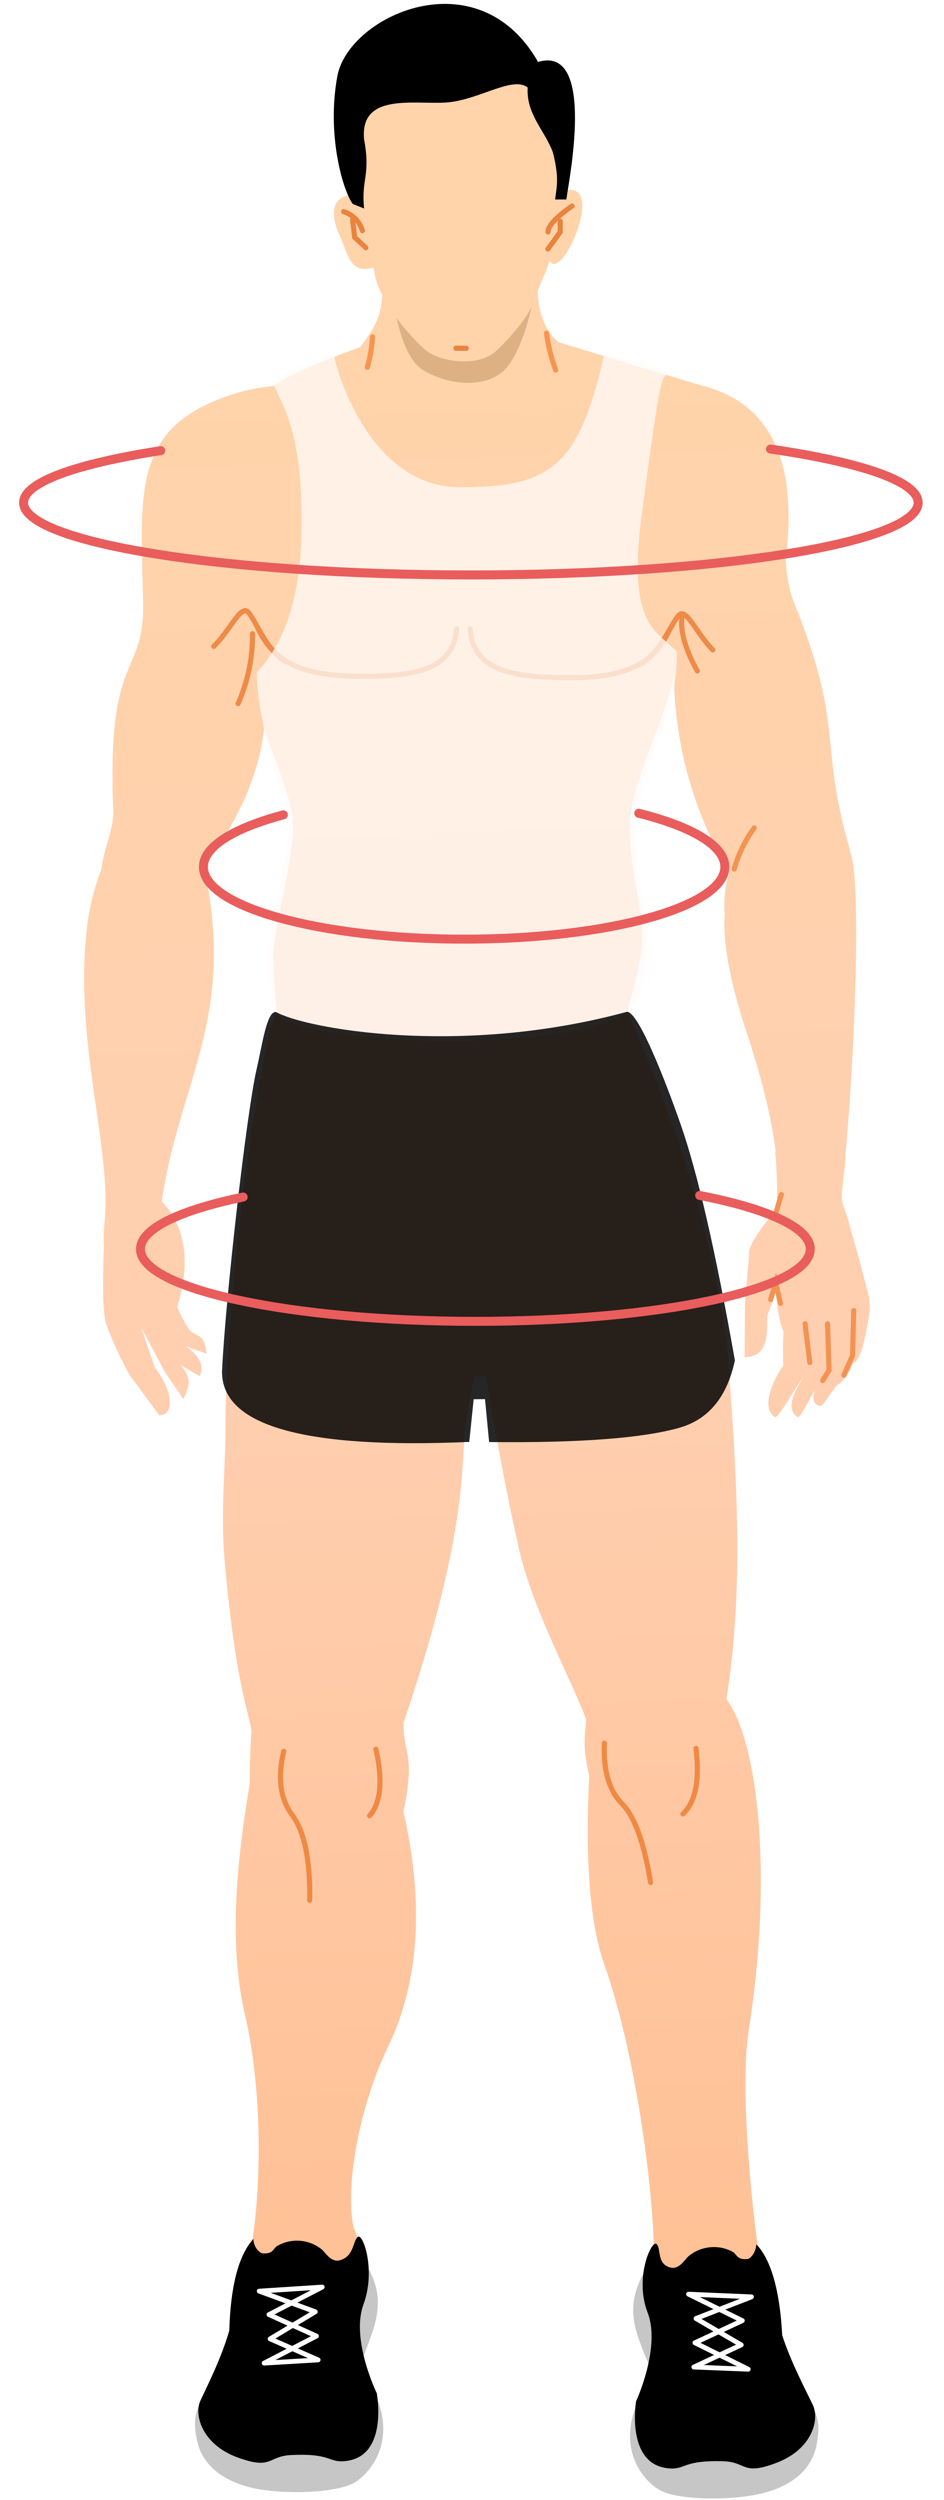 <svg width="210" height="556" viewBox="0 0 210 556" fill="none" xmlns="http://www.w3.org/2000/svg">
<path d="M153.979 85.117L157.172 86.04C173.34 90.655 177.133 105.682 174.802 124.266C174.88 127.266 175.36 130.17 176.24 132.976C188.134 162.161 181.921 163.917 188.946 188.568C189.044 188.868 189.043 189.068 189.041 189.368C191.61 193.787 190.333 232.779 188.062 256.963C188.158 257.464 188.155 257.864 188.052 258.363C187.09 267.156 186.897 266.155 187.975 269.163C189.054 272.171 193.244 287.801 193.337 288.701C193.527 290.103 193.517 291.503 193.308 292.801C192.477 297.195 191.639 302.59 189.835 303.077C188.816 305.77 187.203 307.558 186.2 308.051C183.778 311.134 183.064 313.029 182.067 312.622C181.07 312.215 180.679 311.012 181.086 310.015C181.086 310.015 181.086 310.015 181.087 309.915C181.496 308.618 180.989 309.614 180.178 311.109C179.165 312.902 178.252 314.795 177.549 315.19C174.661 313.47 176.587 309.783 178.307 306.995C179.318 305.402 177.804 307.392 175.983 310.379C174.364 313.067 172.747 315.456 172.349 315.153C168.568 312.526 173.424 304.661 174.23 303.766C174.148 301.166 174.166 298.666 174.284 296.066C173.497 294.361 172.917 291.457 172.548 287.154C172.136 288.851 171.524 290.447 170.913 292.042C170.006 293.036 172.443 301.854 165.644 301.805C165.668 298.405 165.701 293.706 165.724 290.506C165.742 287.906 166.59 281.212 166.608 278.612C166.626 276.012 172.474 269.253 172.776 268.955C173.006 264.857 172.835 260.655 172.464 256.553C172.465 256.453 172.467 256.253 172.567 256.153C171.337 246.344 168.308 236.323 166.252 230.108C164.196 223.893 160.481 211.767 161.242 203.172C161.144 202.871 161.047 202.47 161.149 202.171C161.069 199.47 161.388 196.673 162.207 194.078C154.4 180.823 150.107 165.792 149.916 150.39C147.44 161.173 140.141 175.122 140.082 183.421C140.011 193.421 142.954 201.442 142.907 208.042C142.879 212.042 141.739 217.634 139.487 225.018C143.43 233.046 159.656 271.762 162.127 304.181C164.505 335.498 164.956 356.502 161.604 377.879C168.935 387.731 171.818 418.352 166.584 451.316C164.597 463.602 167.008 490.32 169.212 503.936C171.415 517.552 156.315 517.545 151.043 513.507C148.06 511.186 143.309 504.252 145.442 499.567C145.313 489.466 142.132 458.643 134.289 436.487C130.172 424.657 130.508 405.459 131.083 394.963C130.987 394.362 130.791 393.761 130.695 393.16C129.536 387.452 130.249 385.657 130.372 382.358C127.134 373.534 118.642 358.274 115.537 344.851C112.918 333.433 110.51 320.515 108.112 306.098L105.612 305.98C104.686 309.774 103.958 313.669 103.43 317.665C102.665 326.76 103.757 341.968 89.765 383.17C89.724 388.97 91.519 389.682 90.769 396.677C90.555 398.776 90.24 400.774 89.726 402.87C92.637 415.391 95.488 436.412 86.254 455.347C80.164 468.004 76.638 485.779 78.669 495.494C81.237 500.012 79.964 510.304 77.246 512.884C72.314 517.35 53.435 514.316 55.835 500.232C58.235 486.149 58.386 464.85 54.504 448.122C51.009 433.297 52.334 415.605 55.569 396.628C55.574 395.928 55.579 395.228 55.585 394.428C55.609 390.928 55.732 387.729 55.953 384.73C54.306 377.318 52.15 371.103 50.016 347.587C48.901 335.579 50.372 325.589 50.152 314.287C51.212 277.594 58.023 233.741 61.385 225.065L61.585 225.066C61.114 220.963 60.843 216.761 60.773 212.66C60.809 207.56 63.986 196.583 65.059 186.39C65.913 178.796 61.57 170.665 58.731 162.044C57.655 172.837 52.277 183.799 45.314 192.65C52.777 226.104 39.773 240.712 35.986 267.186C36.482 267.689 36.879 268.192 37.275 268.695C41.535 274.325 42.183 281.73 39.419 290.711C40.798 293.721 41.786 295.428 42.381 296.032C44.071 297.444 45.478 296.554 45.946 301.057C44.45 300.547 42.754 299.935 41.258 299.324C44.542 301.647 45.525 303.954 44.41 306.047L40.028 303.515C41.121 304.523 41.812 305.828 42.002 307.23C41.892 308.629 41.483 309.926 40.774 311.121L36.716 305.192L31.387 295.154L34.424 304.076C36.504 306.891 37.587 309.398 37.772 311.4C37.958 313.401 37.25 314.596 35.448 314.783C31.883 309.958 29.704 306.942 28.911 305.937C26.837 302.222 25.064 298.409 23.593 294.399C22.909 292.094 22.748 286.493 23.113 277.395C23.026 275.594 23.039 273.694 23.252 271.896C24.964 256.108 16.633 232.248 19.208 207.566C19.642 202.768 20.776 197.976 22.507 193.489C22.936 189.391 25.375 184.009 25.2 180.507C23.657 144.195 32.208 151.056 31.831 133.753C31.453 116.45 30.435 104.943 37.094 96.59C42.241 90.026 53.868 86.308 60.971 85.858C62.379 84.768 63.985 83.88 65.591 83.091C70.306 80.924 75.22 78.959 80.133 77.194C86.088 69.436 85.001 67.528 85.099 53.828C85.197 39.929 120.152 46.377 120.11 52.276C120.071 57.776 117.283 70.257 124.242 76.106" fill="url(#paint0_linear_1286_245)"/>
<path d="M179.102 294.398L180.141 303.006" stroke="#F29353" stroke-width="1.14" stroke-linecap="round"/>
<path d="M184.102 294.437L184.429 304.739L183.012 307.029" stroke="#F29353" stroke-width="1.14" stroke-linecap="round"/>
<path d="M189.92 291.476L189.649 301.474L187.718 305.861" stroke="#F29353" stroke-width="1.14" stroke-linecap="round"/>
<path d="M173.628 289.858L172.561 285.25L171.434 289.042" stroke="#F29353" stroke-width="1.14" stroke-linecap="round"/>
<path d="M173.803 265.664L172.675 269.556" stroke="#F29353" stroke-width="1.14" stroke-linecap="round"/>
<path d="M151.712 137.102C151.29 140.199 152.361 144.307 155.127 149.227" stroke="#EE8B48" stroke-width="1.14" stroke-linecap="round"/>
<path d="M167.783 184.117C165.763 186.903 164.241 189.992 163.318 193.286" stroke="#F29353" stroke-width="1.14" stroke-linecap="round"/>
<path d="M63.126 389.482C61.684 395.371 62.35 400.076 65.025 403.695C67.699 407.314 69.055 413.624 68.891 422.623" stroke="#F08944" stroke-width="1.14" stroke-linecap="round"/>
<path d="M83.628 389.025C85.179 395.936 84.744 400.933 82.223 403.815" stroke="#F08944" stroke-width="1.14" stroke-linecap="round"/>
<path d="M63.537 147.172C58.459 144.036 56.216 135.92 54.617 135.809C53.018 135.698 50.783 140.582 47.56 143.759" stroke="#EE8B48" stroke-width="1.14" stroke-linecap="round"/>
<path d="M56.178 140.92C56.24 146.321 55.102 151.613 52.968 156.498" stroke="#EE8B48" stroke-width="1.14" stroke-linecap="round"/>
<path d="M57.289 139.531C61.13 147.859 68.013 150.308 79.913 150.392C91.812 150.476 100.821 149.24 101.588 139.845" stroke="#EE8B48" stroke-width="1.14" stroke-linecap="round"/>
<path d="M142.537 147.731C147.659 144.667 150.016 136.584 151.617 136.495C153.218 136.406 155.383 141.322 158.56 144.544" stroke="#EE8B48" stroke-width="1.14" stroke-linecap="round"/>
<path d="M148.893 140.181C144.934 148.453 138.017 150.804 126.117 150.72C114.218 150.636 105.227 149.272 104.594 139.867" stroke="#EE8B48" stroke-width="1.14" stroke-linecap="round"/>
<path d="M121.562 74.086C121.943 76.889 122.624 79.594 123.604 82.301" stroke="#F89451" stroke-width="1.14" stroke-linecap="round"/>
<path d="M82.858 74.914C82.742 77.213 82.325 79.51 81.71 81.706" stroke="#F89451" stroke-width="1.14" stroke-linecap="round"/>
<path d="M134.442 387.688C134.199 393.686 135.467 398.195 138.347 401.116C141.226 404.036 143.285 409.851 144.723 418.661" stroke="#F08944" stroke-width="1.14" stroke-linecap="round"/>
<path d="M154.831 388.832C155.681 395.939 154.747 400.732 151.928 403.412" stroke="#F08944" stroke-width="1.14" stroke-linecap="round"/>
<path fill-rule="evenodd" clip-rule="evenodd" d="M43.842 542.846C45.005 548.155 49.479 551.786 56.268 553.334C63.057 554.883 75.261 554.469 79.078 551.996C82.896 549.523 90.359 540.676 79.959 526.502C82.92 517.822 87.566 511.355 79.739 501.099C76.186 508.574 65.212 504.797 57.135 501.539C55.24 500.826 51.126 516.897 49.772 524.588C45.099 534.855 42.199 534.834 43.842 542.846Z" fill="#C6C6C6"/>
<path fill-rule="evenodd" clip-rule="evenodd" d="M61.543 499.576C64.657 497.698 68.655 497.927 71.539 500.247C72.335 500.853 73.618 503.262 75.622 502.676C78.728 501.798 78.451 498.596 79.558 497.504C80.666 496.412 83.707 504.734 80.852 512.514C77.997 520.294 83.812 532.235 83.812 532.235C83.812 532.235 86.608 546.955 76.205 547.381C73.204 547.56 73.318 545.561 64.715 546C59.513 546.263 60.59 549.371 52.81 546.516C45.031 543.661 43.077 537.147 44.6 533.857C46.225 530.369 49.267 524.39 51.01 518.302C51.281 508.304 53.129 501.517 56.355 497.94C56.441 499.94 57.832 501.15 58.532 501.155C60.731 501.271 60.739 500.171 61.543 499.576Z" fill="black"/>
<path fill-rule="evenodd" clip-rule="evenodd" d="M57.673 509.547L70.14 514.135L60.097 520.164L70.765 524.84L58.759 525.555L70.402 519.537L59.836 514.762L71.679 508.646L57.673 509.547Z" stroke="white" stroke-width="1.07" stroke-linecap="round" stroke-linejoin="round"/>
<path fill-rule="evenodd" clip-rule="evenodd" d="M181.634 543.823C180.596 549.216 176.17 552.885 169.458 554.537C162.746 556.19 150.447 556.103 146.564 553.675C142.68 551.348 135.042 542.593 145.244 528.265C142.105 519.643 137.349 513.309 144.924 502.862C148.671 510.289 159.5 506.266 167.524 502.822C169.43 502.036 173.817 518.067 175.363 525.679C180.29 535.914 183.191 535.834 181.634 543.823Z" fill="#C6C6C6"/>
<path fill-rule="evenodd" clip-rule="evenodd" d="M163.139 500.891C159.951 499.068 155.949 499.44 153.132 501.82C152.327 502.514 151.111 504.806 149.114 504.291C146.02 503.47 147.144 500.077 146.051 499.07C144.958 498.062 141.098 506.535 144.043 514.256C147.089 521.978 141.503 534.038 141.503 534.038C141.503 534.038 138.998 548.821 149.497 548.995C152.497 549.017 152.411 547.116 160.909 547.376C166.108 547.513 165.086 550.706 172.907 547.661C180.729 544.616 182.376 538.028 180.799 534.817C179.123 531.305 175.965 525.382 174.008 519.368C173.479 509.364 171.527 502.55 168.251 499.127C168.137 501.126 166.828 502.417 166.228 502.413C164.026 502.597 163.934 501.496 163.139 500.891Z" fill="black"/>
<path fill-rule="evenodd" clip-rule="evenodd" d="M167.168 510.818L154.834 515.631L164.892 521.502L154.357 526.428L166.454 526.913L154.595 521.029L165.13 516.104L153.172 510.219L167.168 510.818Z" stroke="white" stroke-width="1.07" stroke-linecap="round" stroke-linejoin="round"/>
<g opacity="0.42" filter="url(#filter0_f_1286_245)">
<path fill-rule="evenodd" clip-rule="evenodd" d="M86.671 57.536C86.929 63.538 88.12 78.947 94.394 82.492C100.67 86.036 108.07 85.989 111.894 82.615C115.718 79.243 119.5 67.669 119.682 56.17C120.737 48.377 84.125 49.918 86.671 57.536Z" fill="#915D2E" fill-opacity="0.7"/>
</g>
<path fill-rule="evenodd" clip-rule="evenodd" d="M83.158 59.515C83.511 66.218 91.447 75.174 94.728 77.897C98.009 80.621 106.602 81.681 110.428 78.008C114.254 74.335 117.684 70.06 118.502 67.566C119.32 65.071 121.859 59.589 122.27 57.992C124.835 62.91 134.692 40.779 126.081 42.319C126.123 36.419 126.825 22.023 118.87 15.567C110.916 9.11 100.524 7.937 89.588 12.959C78.652 17.982 76.576 28.767 78.974 43.185C80.97 43.699 71.485 41.532 75.116 51.358C77.579 56.475 77.547 61.075 83.158 59.515Z" fill="#FFD4AB"/>
<path d="M101.43 77.445L103.73 77.462" stroke="#EA833E" stroke-width="1.14" stroke-linecap="round"/>
<path d="M127.253 45.827C123.735 48.302 121.922 50.189 121.912 51.589" stroke="#EA833E" stroke-width="1.14" stroke-linecap="round"/>
<path d="M124.63 49.207L124.613 51.607L121.886 55.387" stroke="#EA833E" stroke-width="1.14" stroke-linecap="round"/>
<path d="M76.445 47.07C78.441 47.684 80.03 49.296 80.615 51.3" stroke="#EA833E" stroke-width="1.14" stroke-linecap="round"/>
<path d="M78.43 48.883L78.902 52.786L81.386 55.104" stroke="#EA833E" stroke-width="1.14" stroke-linecap="round"/>
<path d="M123.492 44.367C123.793 41.646 124.492 39.778 122.992 33.867C121.138 28.898 117.048 25.452 117.384 19.453C114.198 16.958 107.324 21.707 100.445 22.674C93.565 23.64 79.991 19.957 80.991 30.957C82.491 39.162 80.323 39.716 80.992 46.367L78.492 45.367C76.492 42.867 72.567 30.375 75.045 16.936C77.523 3.497 106.322 -9.718 119.693 13.771C132.898 9.875 126.302 41.354 125.992 44.367H123.492Z" fill="black"/>
<path opacity="0.75" fill-rule="evenodd" clip-rule="evenodd" d="M139.332 225.283C125.516 234.353 67.573 232.816 61.05 225.188C56.862 208.533 63.586 198.51 64.237 184.774C64.544 178.293 60.246 172.468 58.921 162.8C57.721 157.561 57.135 153.123 57.16 149.487C63.68 142.589 66.991 131.87 67.094 117.331C67.243 96.311 63.282 91.155 60.928 85.625C60.378 84.618 63.225 82.961 66.373 81.718C70.004 80.285 73.863 78.216 74.377 79.034C74.364 80.924 81.749 108.197 102.042 108.341C122.335 108.485 128.694 103.876 134.315 79.269C134.089 78.56 136.773 79.173 141.265 80.408C145.758 81.642 149.187 82.812 148.287 83.371C146.887 83.942 146.329 88.041 142.809 114.03C139.29 140.02 146.523 140.223 150.556 145.002C150.644 148.911 150.046 153.444 148.76 158.599C142.186 173.469 139.879 185.394 141.84 194.373C144.782 207.842 145.155 219.769 139.332 225.283Z" fill="#FFFAF9"/>
<path opacity="0.85" fill-rule="evenodd" clip-rule="evenodd" d="M104.392 320.681L105.37 311.185L107.891 311.165L108.81 320.712C128.858 320.926 142.976 319.863 151.166 317.521C157.638 315.67 161.744 310.679 163.483 302.547C159.201 278.332 155.188 260.863 151.444 250.14C147.787 239.668 141.993 225.035 139.493 225.017C102.298 235.136 67.797 228.712 61.391 225.064C59.35 224.909 58.433 231.904 57.042 237.984C54.884 247.417 50.155 288.5 49.389 305.034C49.304 317.076 67.638 322.292 104.392 320.681Z" fill="black"/>
<g filter="url(#filter1_d_1286_245)">
<path d="M171.396 95.867C191.571 98.808 204.25 103.064 204.25 107.799C204.25 116.673 159.702 123.867 104.75 123.867C49.798 123.867 5.25 116.673 5.25 107.799C5.25 103.251 16.951 99.144 35.757 96.22" stroke="#E95D5C" stroke-width="2" stroke-linecap="round"/>
</g>
<g filter="url(#filter2_d_1286_245)">
<path d="M142.099 176.867C153.859 179.808 161.25 184.064 161.25 188.799C161.25 197.673 135.283 204.867 103.25 204.867C71.218 204.867 45.25 197.673 45.25 188.799C45.25 184.251 52.071 180.144 63.033 177.22" stroke="#E95D5C" stroke-width="2" stroke-linecap="round"/>
</g>
<g filter="url(#filter3_d_1286_245)">
<path d="M155.651 261.867C170.756 264.808 180.25 269.064 180.25 273.799C180.25 282.673 146.895 289.867 105.75 289.867C64.605 289.867 31.25 282.673 31.25 273.799C31.25 269.251 40.011 265.144 54.092 262.22" stroke="#E95D5C" stroke-width="2" stroke-linecap="round"/>
</g>
<defs>
<filter id="filter0_f_1286_245" x="82.547" y="47.023" width="41.156" height="42.125" filterUnits="userSpaceOnUse" color-interpolation-filters="sRGB">
<feFlood flood-opacity="0" result="BackgroundImageFix"/>
<feBlend mode="normal" in="SourceGraphic" in2="BackgroundImageFix" result="shape"/>
<feGaussianBlur stdDeviation="2" result="effect1_foregroundBlur_1286_245"/>
</filter>
<filter id="filter1_d_1286_245" x="0.25" y="94.867" width="209" height="38" filterUnits="userSpaceOnUse" color-interpolation-filters="sRGB">
<feFlood flood-opacity="0" result="BackgroundImageFix"/>
<feColorMatrix in="SourceAlpha" type="matrix" values="0 0 0 0 0 0 0 0 0 0 0 0 0 0 0 0 0 0 127 0" result="hardAlpha"/>
<feOffset dy="4"/>
<feGaussianBlur stdDeviation="2"/>
<feComposite in2="hardAlpha" operator="out"/>
<feColorMatrix type="matrix" values="0 0 0 0 0.914 0 0 0 0 0.365 0 0 0 0 0.361 0 0 0 0.37 0"/>
<feBlend mode="normal" in2="BackgroundImageFix" result="effect1_dropShadow_1286_245"/>
<feBlend mode="normal" in="SourceGraphic" in2="effect1_dropShadow_1286_245" result="shape"/>
</filter>
<filter id="filter2_d_1286_245" x="40.25" y="175.867" width="126" height="38" filterUnits="userSpaceOnUse" color-interpolation-filters="sRGB">
<feFlood flood-opacity="0" result="BackgroundImageFix"/>
<feColorMatrix in="SourceAlpha" type="matrix" values="0 0 0 0 0 0 0 0 0 0 0 0 0 0 0 0 0 0 127 0" result="hardAlpha"/>
<feOffset dy="4"/>
<feGaussianBlur stdDeviation="2"/>
<feComposite in2="hardAlpha" operator="out"/>
<feColorMatrix type="matrix" values="0 0 0 0 0.914 0 0 0 0 0.365 0 0 0 0 0.361 0 0 0 0.37 0"/>
<feBlend mode="normal" in2="BackgroundImageFix" result="effect1_dropShadow_1286_245"/>
<feBlend mode="normal" in="SourceGraphic" in2="effect1_dropShadow_1286_245" result="shape"/>
</filter>
<filter id="filter3_d_1286_245" x="26.25" y="260.867" width="159" height="38" filterUnits="userSpaceOnUse" color-interpolation-filters="sRGB">
<feFlood flood-opacity="0" result="BackgroundImageFix"/>
<feColorMatrix in="SourceAlpha" type="matrix" values="0 0 0 0 0 0 0 0 0 0 0 0 0 0 0 0 0 0 127 0" result="hardAlpha"/>
<feOffset dy="4"/>
<feGaussianBlur stdDeviation="2"/>
<feComposite in2="hardAlpha" operator="out"/>
<feColorMatrix type="matrix" values="0 0 0 0 0.914 0 0 0 0 0.365 0 0 0 0 0.361 0 0 0 0.37 0"/>
<feBlend mode="normal" in2="BackgroundImageFix" result="effect1_dropShadow_1286_245"/>
<feBlend mode="normal" in="SourceGraphic" in2="effect1_dropShadow_1286_245" result="shape"/>
</filter>
<linearGradient id="paint0_linear_1286_245" x1="106.538" y1="-25.387" x2="128.047" y2="641.218" gradientUnits="userSpaceOnUse">
<stop stop-color="#FFD6A7"/>
<stop offset="0.49" stop-color="#FFCFB0"/>
<stop offset="1" stop-color="#FFB783"/>
</linearGradient>
</defs>
</svg>

